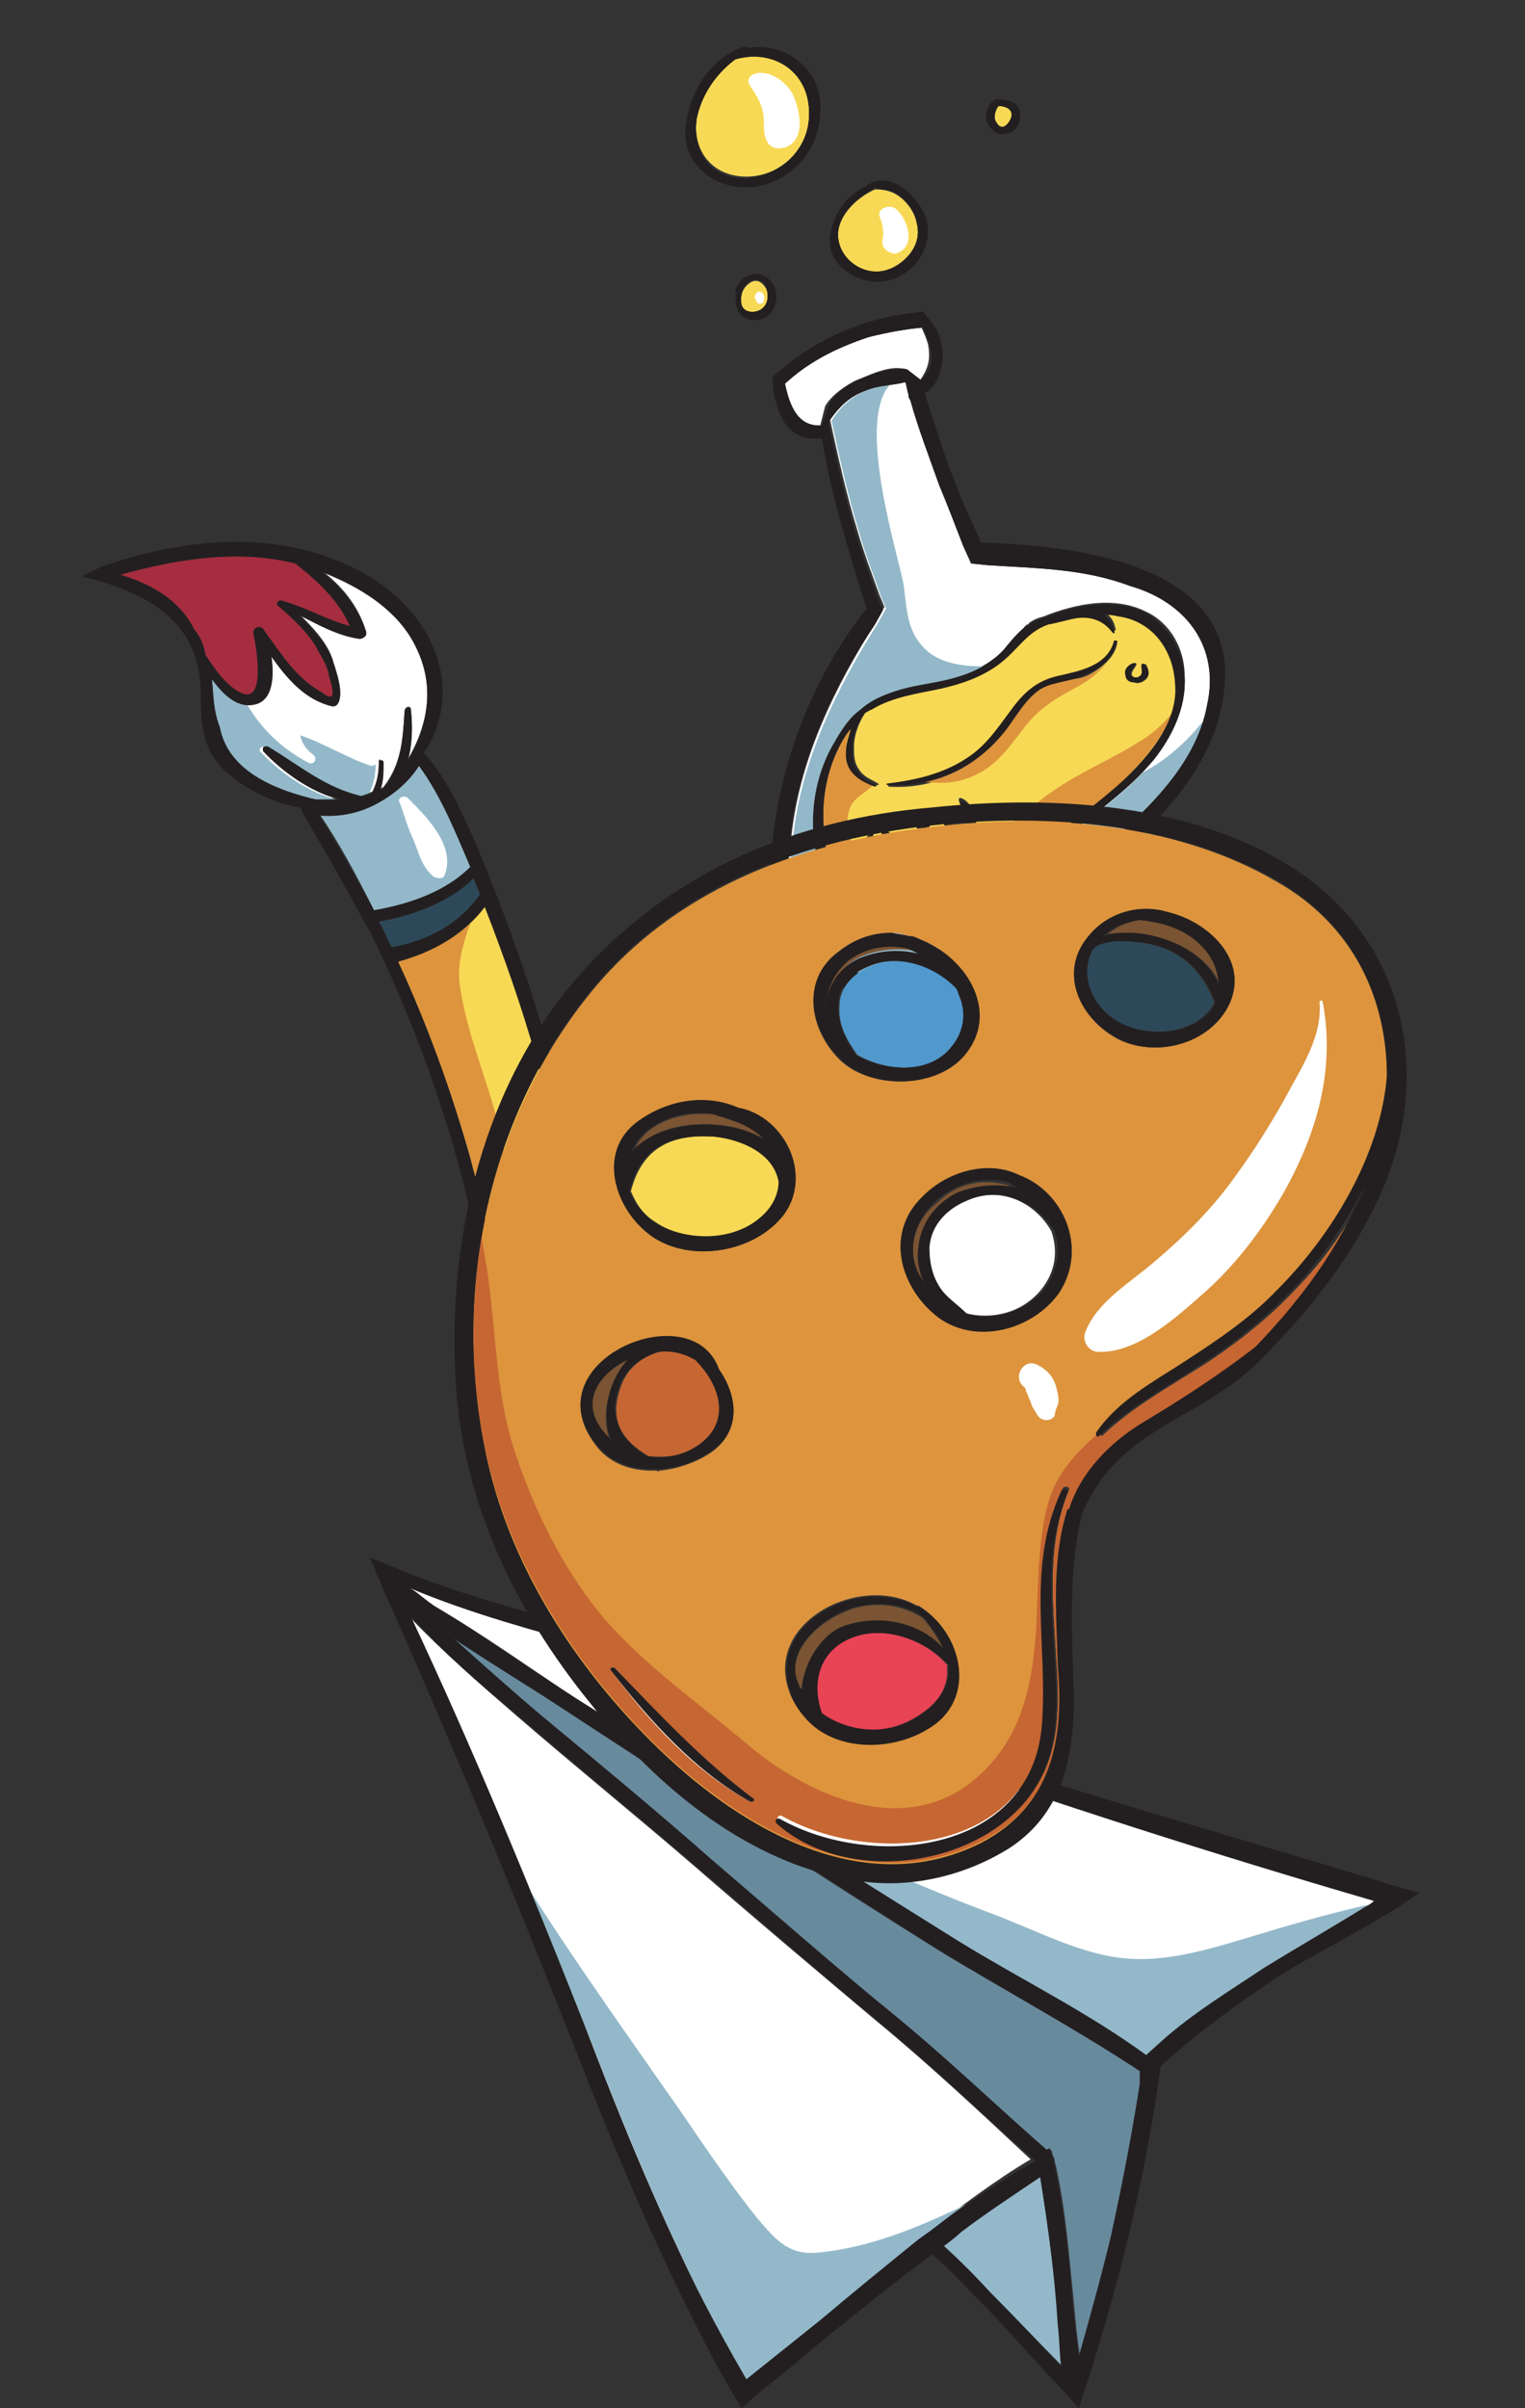 <?xml version="1.0" encoding="utf-8"?>
<!-- Generator: Adobe Illustrator 26.2.1, SVG Export Plug-In . SVG Version: 6.00 Build 0)  -->
<svg version="1.1" id="圖層_1" xmlns="http://www.w3.org/2000/svg" xmlns:xlink="http://www.w3.org/1999/xlink" x="0px" y="0px"
	 viewBox="0 0 95 150" style="enable-background:new 0 0 95 150;" xml:space="preserve">
<rect x="0" y="0" width="95" height="150" fill="#333333" stroke="none"/>
<style type="text/css">
	.st0{fill:#F8D955;}
	.st1{fill:#FFFFFF;}
	.st2{fill:#DD943D;}
	.st3{fill:#93B8C9;}
	.st4{fill:#231F20;}
	.st5{fill:#688A9D;}
	.st6{fill:#2D4959;}
	.st7{fill:#A52D3F;}
	.st8{fill:#C66632;}
	.st9{fill:#7A5433;}
	.st10{fill:#5198CC;}
	.st11{fill:#E94356;}
</style>
<g>
	<g>
		<path class="st0" d="M55.3,16.8c1.1-0.4,2.2-1.6,1.8-2.9c-0.1-0.6-0.5-1.2-1-1.6c-0.5-0.4-1-0.5-1.6-0.5c-1.1,0.5-2.3,1.6-2.3,2.9
			C52.3,16.2,53.8,17.4,55.3,16.8z"/>
		<path class="st0" d="M46.5,17.8c-0.3,0.3-0.5,0.9-0.3,1.3c0.2,0.6,1,0.5,1.4,0.1c0.3-0.4,0.3-1.1,0-1.4
			C47.2,17.3,46.8,17.5,46.5,17.8z"/>
		<path class="st0" d="M50.4,7.1c0.1-2.6-2.2-4.1-4.6-3.5c-1.2,0.8-2.2,2.2-2.4,3.7c-0.3,2,0.9,3.7,3.1,3.7
			C48.6,11,50.4,9.3,50.4,7.1z"/>
		<path class="st1" d="M53.3,23.7c0.8-0.3,2.1-1,3.1-0.7l0.9,0.7c0.5-0.7,0.7-1.3,0.5-2.3c-0.1-0.3-0.2-0.6-0.4-1
			c-1.2,0.1-2.3,0.3-3.4,0.6c-2,0.6-3.7,1.6-5.2,2.9c0.2,1.4,0.8,2.7,2.3,2.6l0.3-1.2C51.8,24.6,52.7,24,53.3,23.7z"/>
		<path class="st0" d="M69.8,38.3c-0.3-0.1-0.5-0.1-0.9-0.1c0.3,0.2,0.5,0.5,0.6,1c0,0.1-0.1,0.1-0.1,0.1c-0.5-0.8-1.4-1-2.2-0.9
			c-0.6,0.1-1.2,0.2-1.8,0.4l0,0c-1.4,0.5-2,1.7-3.1,2.5c-1.1,0.8-2.3,1.2-3.6,1.5c-1.4,0.3-3.1,0.5-4.3,1.3
			c-0.1,0.1-0.3,0.2-0.5,0.3c-0.4,0.6-0.7,1.4-0.7,2.1c0,0.5,0,1,0.3,1.4c0.3,0.5,0.7,0.6,1.2,0.9c0.1,0.1,0,0.1-0.1,0.1
			c-1.1-0.3-1.9-1-1.8-2.2c0-0.5,0.1-0.9,0.3-1.4c-0.2,0.2-0.3,0.4-0.5,0.7c-0.9,1.6-1.3,3.4-1.2,5.2s0.5,4.1,2,5.3
			c1.9,1.5,4.4,0.7,6.4-0.3c2.2-1.2,4.1-2.8,6.1-4.3c1.6-1.3,3.3-2.4,4.7-3.9c1.4-1.5,2.9-3.4,2.9-5.6C73.2,40.4,72,38.6,69.8,38.3z
			 M55.7,52.7c-0.1,0.3-0.4,0.5-0.7,0.5c-0.3,0.1-0.7,0-1-0.3c-0.2-0.3-0.1-0.8,0.3-1.1c0.1-0.1,0.1,0,0.1,0.1
			c-0.1,0.2-0.1,0.3-0.1,0.5c0,0.1,0,0.2,0.1,0.3c0.1,0.1,0.1,0.1,0.3,0.1c0.1,0,0.2,0,0.3,0s0.2-0.1,0.3-0.1
			c0.1-0.1,0.1-0.1,0.1-0.2c0-0.1,0-0.2-0.1-0.3C55.2,52.2,55,52,55,51.9c-0.1-0.1,0-0.2,0.1-0.2c0.2,0,0.5,0.3,0.6,0.5
			C55.7,52.4,55.7,52.6,55.7,52.7z M57.9,51.5C57.9,51.5,57.8,51.5,57.9,51.5c-0.3,0.1-0.5,0.1-0.7,0.1c-0.1,0-0.1,0-0.1-0.1
			c-0.1-0.1-0.1-0.2-0.1-0.3c0-0.1,0.1-0.2,0.1-0.3c0-0.1,0.1-0.1,0.2,0c0.1,0.1-0.1,0.3,0,0.4c0.1,0,0.3,0,0.4-0.1
			c0-0.1-0.1-0.2-0.1-0.3c-0.1-0.1-0.1-0.1-0.1-0.2c0-0.1,0.1-0.1,0.1,0c0-0.1,0.1,0,0.1,0.1c0.1,0,0.1,0.1,0.1,0.1
			C58,51.1,58,51.3,57.9,51.5z M60.7,51.1c-0.1,0.3-0.5,0.5-0.8,0.6s-0.7,0.1-1-0.2c-0.3-0.3,0-0.9,0.2-1.2c0.1-0.1,0.3,0,0.3,0.1
			c-0.1,0.2-0.2,0.4-0.2,0.6c0,0.1,0.1,0.2,0.1,0.2c0.1,0,0,0,0.1,0h0.1c-0.1,0,0.1,0,0.1,0c0.1,0,0.1,0,0.1,0s0.3-0.1,0.3-0.1
			c0.1-0.1,0.2-0.1,0.3-0.3c0.1-0.1,0.1-0.2,0-0.3c-0.1-0.2-0.3-0.3-0.5-0.5c-0.1-0.1-0.1-0.3,0-0.3s0.3,0.1,0.4,0.2
			C60.6,50.3,60.9,50.7,60.7,51.1z M67.5,42.2c-0.9,0.3-2,0.3-2.7,0.9c-0.7,0.5-1.2,1.2-1.7,2c-1.7,2.5-4.6,4.1-7.7,3.9
			c-0.1,0-0.1-0.1,0-0.1c1.6-0.1,3.3-0.6,4.8-1.5c1.4-0.8,2-1.9,2.9-3.1c0.7-1,1.6-1.8,2.9-2.1c1.4-0.3,3.2-0.6,3.5-2.2
			c0-0.1,0.1-0.1,0.1,0C69.5,41,68.4,41.8,67.5,42.2z M71.4,42.3c-0.2,0.2-0.5,0.3-0.7,0.2c-0.3-0.1-0.5-0.3-0.5-0.5
			c-0.1-0.3,0.3-0.7,0.5-0.7c0.1,0,0.1,0.1,0.1,0.1c-0.1,0.2-0.3,0.4-0.3,0.6c0,0.1,0.1,0.2,0.3,0.2c0.1,0,0.3,0,0.3-0.1
			c0.1-0.1,0.1-0.4,0.1-0.6c0-0.1,0.1-0.2,0.2-0.1C71.5,41.6,71.7,42,71.4,42.3z"/>
		<path class="st2" d="M70.8,46.3c-1.6,1-3.5,1.8-5.1,2.9c-1.5,1-2.9,2.4-4.4,3.3c-1.6,1-5,3.1-6.9,1.6c-0.9-0.7-1.8-2-1.6-3.1
			c0.1-1.3,0.9-1.4,1.6-2.1c-1-0.3-1.8-1-1.7-2.1c0-0.5,0.1-0.9,0.3-1.4c-0.2,0.2-0.3,0.4-0.5,0.7c-0.9,1.6-1.3,3.4-1.2,5.2
			s0.5,4.1,2,5.3c1.9,1.5,4.4,0.7,6.4-0.3c2.2-1.2,4.1-2.8,6.1-4.3c1.6-1.3,3.3-2.4,4.7-3.9c1-1.1,2.1-2.4,2.6-3.8
			C72.5,45.1,71.7,45.8,70.8,46.3z"/>
		<path class="st2" d="M64.7,43c-0.7,0.5-1.2,1.2-1.7,2c-1.3,1.9-3.2,3.3-5.4,3.7c0.9,0.1,1.8,0.1,2.6-0.2c1.8-0.6,2.6-1.9,3.7-3.3
			c0.8-1,1.7-1.6,2.8-2.2c1-0.5,1.8-1.1,2.3-1.8c-0.4,0.5-1,0.8-1.6,1C66.6,42.4,65.5,42.4,64.7,43z"/>
		<path class="st0" d="M62.5,7.9c0.3-0.1,0.7-0.6,0.5-0.9c-0.1-0.3-0.5-0.4-0.8-0.4C62,6.9,61.9,7.3,62,7.5
			C62,7.7,62.2,7.9,62.5,7.9z"/>
		<path class="st1" d="M70.5,36.3c-2.9-1.1-5.9-1-8.9-1.3l-1-0.1l-0.5-1.1c-0.5-1.2-1-2.5-1.5-3.8c-0.7-1.7-1.3-3.5-1.8-5.3
			c-0.1-0.1-0.1-0.2-0.1-0.3c-0.1-0.3-0.1-0.5-0.2-0.8c-0.7,0.3-1.7,0.2-2.4,0.5c-1.2,0.5-1.8,1.1-2.4,2c0.5,2.3,1,4.6,1.7,6.9
			c0.4,1.4,0.9,2.7,1.4,4.1l0.3,0.7l-0.5,0.9c-2.6,4.1-4.8,8.6-5.3,13.4c-0.3,2.1-0.4,4.8,0.9,6.6c1.8,2.6,4.3,1.8,6.7,1
			c4.1-1.8,8.1-3.7,11.5-6.7c2.9-2.4,6.2-5.4,6.9-9.3C76,40.3,73.9,37.5,70.5,36.3z M71.9,47.3c-1.4,1.6-3,2.9-4.6,4.1
			c-1.9,1.5-3.7,3.1-5.8,4.3c-1.7,1.1-3.9,2.4-6,2.2c-1.6-0.1-2.9-1-3.7-2.4c-1.4-2.8-1.4-6.7,0.3-9.4c0.4-0.7,0.9-1.5,1.6-2
			c1.2-1,2.6-1.4,4.1-1.6c1.8-0.3,3.5-0.7,4.8-2.1c0.4-0.4,0.8-1,1.3-1.4c0,0,0-0.1,0.1-0.1c0.1,0,0.1-0.1,0.1-0.1
			c0.3-0.2,0.5-0.3,0.9-0.4c2-0.8,4.4-1.3,6.4-0.3c1.5,0.7,2.4,2.3,2.4,4C73.9,44.1,73,45.9,71.9,47.3z"/>
		<path class="st3" d="M74.8,45.1c-0.9,1.1-2.2,2.3-3.6,3c-1.2,1.3-2.6,2.3-3.9,3.4c-1.9,1.5-3.7,3.1-5.8,4.3
			c-1.7,1.1-3.9,2.4-6,2.2c-1.6-0.1-2.9-1-3.7-2.4c-1.4-2.8-1.4-6.7,0.3-9.4c0.4-0.7,0.9-1.5,1.6-2c1.2-1,2.6-1.4,4.1-1.6
			c1.2-0.2,2.4-0.5,3.5-1.1c-0.1,0-0.1,0-0.2,0c-1.2,0-2.6-0.2-3.5-1.1c-1.1-1.1-1.1-2.4-1.3-3.9c-0.2-1.5-3.1-10.3-0.8-12.6
			C55,24,54.6,24,54.2,24.2c-1.2,0.5-1.8,1.1-2.4,2c0.5,2.3,1,4.6,1.7,6.9c0.4,1.4,0.9,2.7,1.4,4.1l0.3,0.7l-0.5,0.9
			c-2.6,4.1-4.8,8.6-5.3,13.4c-0.3,2.1-0.4,4.8,0.9,6.6c1.8,2.6,4.3,1.8,6.7,1C61,58,65,56,68.4,53.1c2.6-2.2,5.6-4.9,6.7-8.3
			C74.9,45,74.9,45,74.8,45.1z"/>
	</g>
	<path class="st1" d="M49.4,5.9C49,5.1,47.9,4.3,47,4.6c-0.3,0.1-0.5,0.4-0.3,0.7c0.3,0.5,0.7,1,0.8,1.6c0.2,0.7-0.1,1.4,0.4,2.1
		c0.3,0.3,0.8,0.3,1.2,0.1C50.2,8.5,49.8,6.8,49.4,5.9z"/>
	<path class="st1" d="M55.8,13c-0.4-0.3-1.2,0-1,0.5c0.1,0.3,0.2,0.5,0.2,0.8c0.1,0.3-0.1,0.6,0,1c0.1,0.3,0.5,0.5,0.8,0.5
		C57.1,15.4,56.6,13.7,55.8,13z"/>
	<path class="st1" d="M47.6,18.5c0-0.1-0.1-0.3-0.2-0.3c-0.1-0.1-0.3,0-0.3,0.1c-0.1,0.1-0.1,0.3,0,0.4c0,0.1,0.2,0.3,0.3,0.2
		C47.6,18.9,47.6,18.7,47.6,18.5z"/>
	<path class="st4" d="M73.8,42.2c-0.1-1.6-1-3.2-2.4-4c-2-1-4.4-0.5-6.4,0.3c-0.3,0.1-0.6,0.2-0.9,0.4C64,38.9,64,39,63.9,39
		c-0.1,0-0.1,0.1-0.1,0.1c-0.5,0.4-0.9,0.9-1.3,1.4c-1.3,1.4-3.1,1.8-4.8,2.1c-1.4,0.3-3,0.6-4.1,1.6c-0.7,0.5-1.2,1.3-1.6,2
		c-1.7,2.8-1.8,6.6-0.3,9.4c0.7,1.4,2.1,2.3,3.7,2.4c2.1,0.2,4.3-1.1,6-2.2c2-1.3,3.9-2.9,5.8-4.3c1.6-1.3,3.3-2.5,4.6-4.1
		C73,45.9,73.9,44.1,73.8,42.2z M70.5,48.1c-1.4,1.4-3.1,2.6-4.7,3.9c-2,1.6-3.9,3.1-6.1,4.3c-1.9,1-4.5,1.9-6.4,0.3
		c-1.6-1.2-2-3.5-2-5.3c-0.1-1.8,0.3-3.7,1.2-5.2c0.1-0.2,0.3-0.5,0.5-0.7c-0.1,0.4-0.3,0.9-0.3,1.4c-0.1,1.2,0.7,1.8,1.8,2.2
		c0.1,0,0.1-0.1,0.1-0.1c-0.5-0.2-0.9-0.4-1.2-0.9c-0.3-0.4-0.3-0.9-0.3-1.4c0-0.7,0.3-1.5,0.7-2.1c0.1-0.1,0.3-0.3,0.5-0.3
		c1.3-0.8,2.9-1,4.3-1.3c1.3-0.3,2.5-0.7,3.6-1.5c1.2-0.9,1.7-2,3.1-2.5l0,0c0.6-0.1,1.2-0.3,1.8-0.4c0.8-0.1,1.6,0.1,2.2,0.9
		c0.1,0.1,0.2,0,0.1-0.1c-0.1-0.5-0.3-0.7-0.6-1c0.3,0,0.5,0,0.9,0.1c2.1,0.3,3.4,2.1,3.5,4.2C73.4,44.7,71.9,46.7,70.5,48.1z"/>
	<path class="st4" d="M69.4,39.9c-0.4,1.6-2.2,1.9-3.5,2.2c-1.3,0.3-2.1,1-2.9,2.1c-0.9,1.2-1.6,2.3-2.9,3.1
		c-1.4,0.9-3.1,1.3-4.8,1.5c-0.1,0-0.1,0.1,0,0.1c3.1,0.2,6-1.4,7.7-3.9c0.5-0.7,1-1.5,1.7-2c0.7-0.5,1.8-0.5,2.7-0.9
		c1-0.3,2-1.1,2.2-2.2C69.6,39.9,69.4,39.9,69.4,39.9z"/>
	<path class="st4" d="M55.6,52.2c-0.1-0.2-0.3-0.5-0.6-0.5c-0.1,0-0.1,0.1-0.1,0.2c0.1,0.1,0.3,0.3,0.4,0.4c0.1,0.1,0.1,0.2,0.1,0.3
		c0,0.1-0.1,0.1-0.1,0.2c-0.1,0.1-0.2,0.1-0.3,0.1c-0.1,0-0.2,0-0.3,0s-0.2-0.1-0.3-0.1c-0.1-0.1-0.1-0.1-0.1-0.3
		c0-0.2,0.1-0.3,0.1-0.5c0-0.1-0.1-0.1-0.1-0.1C54,52.2,53.8,52.7,54,53c0.2,0.3,0.6,0.3,1,0.3c0.3-0.1,0.7-0.3,0.7-0.5
		C55.7,52.6,55.7,52.4,55.6,52.2z"/>
	<path class="st4" d="M60.3,50.1c-0.1-0.1-0.3-0.2-0.4-0.2c-0.2,0.1-0.1,0.2,0,0.3c0.2,0.2,0.3,0.3,0.5,0.5c0.1,0.1,0,0.2,0,0.3
		c-0.1,0.1-0.1,0.2-0.3,0.3c-0.1,0.1-0.3,0.1-0.3,0.1c-0.1,0-0.1,0-0.1,0c0,0-0.1,0-0.1,0h-0.1c-0.1,0,0,0-0.1,0
		c-0.1-0.1-0.1-0.1-0.1-0.2c0-0.2,0.1-0.5,0.2-0.6c0.1-0.1-0.1-0.3-0.3-0.1c-0.2,0.3-0.5,0.8-0.2,1.2c0.2,0.3,0.6,0.3,1,0.2
		c0.3-0.1,0.7-0.3,0.8-0.6C60.9,50.7,60.6,50.3,60.3,50.1z"/>
	<path class="st4" d="M71.3,41.4c-0.1-0.1-0.2-0.1-0.2,0.1c0,0.2,0.1,0.5-0.1,0.6c-0.1,0.1-0.2,0.1-0.3,0.1c-0.1,0-0.2-0.1-0.3-0.2
		c0-0.2,0.2-0.4,0.3-0.6c0.1-0.1,0-0.1-0.1-0.1c-0.3,0.1-0.6,0.4-0.5,0.7c0,0.3,0.2,0.5,0.5,0.5c0.3,0.1,0.5,0,0.7-0.2
		C71.7,42,71.5,41.6,71.3,41.4z"/>
	<path class="st4" d="M57.8,50.9c-0.1-0.1-0.1-0.1-0.1-0.1l-0.1-0.1c-0.1-0.1-0.1-0.1-0.1,0c0,0.1,0,0.2,0.1,0.2
		c0.1,0.1,0.2,0.1,0.1,0.3c-0.1,0-0.3,0-0.4,0.1c-0.1-0.1,0.1-0.3,0-0.4c0-0.1-0.2-0.1-0.2,0c0,0.1-0.1,0.2-0.1,0.3
		c-0.1,0.1,0.1,0.3,0.1,0.3c0,0.1,0.1,0.1,0.1,0.1c0.2-0.1,0.4,0,0.6-0.1c0.1,0,0.1-0.1,0.1-0.1C58,51.3,58,51.1,57.8,50.9z"/>
	<path class="st4" d="M61.1,33.8c-0.6-1.4-1.2-2.6-1.7-4c-0.7-1.7-1.2-3.5-1.8-5.3c0.9-0.5,1.2-1.8,1.1-2.8c-0.1-0.5-0.2-1-0.5-1.4
		l-0.7-0.9l-0.6,0.1c-3,0.3-6,1.6-8.2,3.5l-0.6,0.5l0.1,0.9c0.3,1.7,1,3.1,3,2.9c0.3,1.8,0.7,3.5,1.2,5.3c0.5,1.8,1,3.5,1.6,5.3
		c-3.6,4.5-5.8,10.6-6,16.3c-0.1,2.3,0.5,4.9,2.4,6.4c2.5,2,5.7,0.5,8.2-0.7c3.7-1.4,7.1-3.5,10.3-6c3.3-2.6,6.7-6.2,7.3-10.5
		C77.5,35.4,67.8,34,61.1,33.8z M51.2,26.5c-1.5,0.1-2-1.2-2.3-2.6c1.4-1.3,3.1-2.2,5.2-2.9c1.2-0.3,2.3-0.5,3.4-0.6
		c0.1,0.3,0.3,0.7,0.4,1c0.3,1,0.1,1.6-0.5,2.3l-0.9-0.7c-1-0.2-2.3,0.4-3.1,0.7c-0.7,0.3-1.5,0.9-1.8,1.6L51.2,26.5z M75.2,43.9
		c-0.7,3.9-4.1,6.9-6.9,9.3c-3.5,2.9-7.5,4.9-11.5,6.7c-2.4,0.7-4.9,1.5-6.7-1c-1.3-1.8-1.2-4.5-0.9-6.6c0.5-4.8,2.6-9.4,5.3-13.4
		l0.5-0.9l-0.3-0.7c-0.5-1.4-1-2.7-1.4-4.1c-0.7-2.2-1.2-4.6-1.7-6.9c0.7-1,1.3-1.6,2.4-2c0.7-0.3,1.7-0.3,2.4-0.5
		c0.1,0.3,0.1,0.5,0.2,0.8c0,0.1,0,0.2,0.1,0.3c0.5,1.8,1.2,3.6,1.8,5.3c0.5,1.2,1,2.5,1.5,3.8l0.5,1.1l1,0.1c3,0.2,6,0.2,8.9,1.3
		C73.9,37.5,76,40.3,75.2,43.9z"/>
	<path class="st4" d="M57.8,14.2c-0.1-1.5-2.1-3.7-3.7-2.7c-0.1,0-0.1,0.1-0.1,0.1c-1.3,0.5-2.2,1.9-2.3,3.3c-0.1,1.8,2,2.9,3.5,2.6
		C56.8,17.2,57.9,15.7,57.8,14.2z M55.3,16.8c-1.5,0.5-3.1-0.7-3.1-2.2c0-1.3,1.2-2.3,2.3-2.9c0.5,0.1,1.1,0.1,1.6,0.5
		c0.5,0.4,0.9,1,1,1.6C57.5,15.3,56.4,16.5,55.3,16.8z"/>
	<path class="st4" d="M51.1,6.5C51,4.1,48.7,2.6,46.6,3c-0.1-0.1-0.1-0.1-0.2-0.1c-2.2,0.7-3.5,2.9-3.7,5.2
		c-0.1,2.4,2.2,3.9,4.5,3.5C49.7,11.1,51.2,9,51.1,6.5z M46.5,11.1c-2.2,0.1-3.4-1.6-3.1-3.7c0.3-1.5,1.2-2.8,2.4-3.7
		c2.4-0.7,4.7,0.8,4.6,3.5C50.4,9.3,48.6,11,46.5,11.1z"/>
	<path class="st4" d="M47.9,17.4c-0.3-0.3-0.7-0.4-1-0.3c-0.6,0.1-0.9,0.5-1.1,1c0,0.1,0,0.1,0.1,0.1c-0.1,0.3-0.1,0.7,0.1,1.2
		c0.4,0.7,1.5,0.7,2,0.1S48.5,17.9,47.9,17.4z M47.6,19.1c-0.3,0.4-1.2,0.5-1.4-0.1c-0.1-0.4,0-1,0.3-1.3c0.3-0.3,0.7-0.4,1.1-0.1
		C47.9,18.1,47.9,18.8,47.6,19.1z"/>
	<path class="st4" d="M63.5,6.9c-0.1-0.5-0.7-0.7-1.2-0.7c-0.1,0-0.1-0.1-0.1,0c0,0,0,0-0.1,0H62c-0.1,0-0.1,0.1-0.1,0.1
		c-0.2,0.1-0.3,0.3-0.4,0.5c-0.1,0.3-0.1,0.5,0,0.8c0.2,0.5,0.7,0.9,1.2,0.7C63.3,8.3,63.7,7.5,63.5,6.9z M62.5,7.9
		C62.3,8,62.1,7.7,62,7.5c-0.1-0.3,0-0.7,0.2-0.9c0.3,0,0.7,0.1,0.8,0.4C63.1,7.3,62.8,7.8,62.5,7.9z"/>
	<path class="st4" d="M61.1,33.8c-0.6-1.4-1.2-2.6-1.7-4c-0.7-1.7-1.2-3.5-1.8-5.3c0.9-0.5,1.2-1.8,1.1-2.8c-0.1-0.5-0.2-1-0.5-1.4
		l-0.7-0.9l-0.6,0.1c-3,0.3-6,1.6-8.2,3.5l-0.6,0.5l0.1,0.9c0.3,1.7,1,3.1,3,2.9c0.3,1.8,0.7,3.5,1.2,5.3c0.5,1.8,1,3.5,1.6,5.3
		c-3.6,4.5-5.8,10.6-6,16.3c-0.1,2.3,0.5,4.9,2.4,6.4c2.5,2,5.7,0.5,8.2-0.7c3.7-1.4,7.1-3.5,10.3-6c3.3-2.6,6.7-6.2,7.3-10.5
		C77.5,35.4,67.8,34,61.1,33.8z M51.2,26.5c-1.5,0.1-2-1.2-2.3-2.6c1.4-1.3,3.1-2.2,5.2-2.9c1.2-0.3,2.3-0.5,3.4-0.6
		c0.1,0.3,0.3,0.7,0.4,1c0.3,1,0.1,1.6-0.5,2.3l-0.9-0.7c-1-0.2-2.3,0.4-3.1,0.7c-0.7,0.3-1.5,0.9-1.8,1.6L51.2,26.5z M75.2,43.9
		c-0.7,3.9-4.1,6.9-6.9,9.3c-3.5,2.9-7.5,4.9-11.5,6.7c-2.4,0.7-4.9,1.5-6.7-1c-1.3-1.8-1.2-4.5-0.9-6.6c0.5-4.8,2.6-9.4,5.3-13.4
		l0.5-0.9l-0.3-0.7c-0.5-1.4-1-2.7-1.4-4.1c-0.7-2.2-1.2-4.6-1.7-6.9c0.7-1,1.3-1.6,2.4-2c0.7-0.3,1.7-0.3,2.4-0.5
		c0.1,0.3,0.1,0.5,0.2,0.8c0,0.1,0,0.2,0.1,0.3c0.5,1.8,1.2,3.6,1.8,5.3c0.5,1.2,1,2.5,1.5,3.8l0.5,1.1l1,0.1c3,0.2,6,0.2,8.9,1.3
		C73.9,37.5,76,40.3,75.2,43.9z"/>
	<path class="st4" d="M57.8,14.2c-0.1-1.5-2.1-3.7-3.7-2.7c-0.1,0-0.1,0.1-0.1,0.1c-1.3,0.5-2.2,1.9-2.3,3.3c-0.1,1.8,2,2.9,3.5,2.6
		C56.8,17.2,57.9,15.7,57.8,14.2z M55.3,16.8c-1.5,0.5-3.1-0.7-3.1-2.2c0-1.3,1.2-2.3,2.3-2.9c0.5,0.1,1.1,0.1,1.6,0.5
		c0.5,0.4,0.9,1,1,1.6C57.5,15.3,56.4,16.5,55.3,16.8z"/>
	<path class="st4" d="M51.1,6.5C51,4.1,48.7,2.6,46.6,3c-0.1-0.1-0.1-0.1-0.2-0.1c-2.2,0.7-3.5,2.9-3.7,5.2
		c-0.1,2.4,2.2,3.9,4.5,3.5C49.7,11.1,51.2,9,51.1,6.5z M46.5,11.1c-2.2,0.1-3.4-1.6-3.1-3.7c0.3-1.5,1.2-2.8,2.4-3.7
		c2.4-0.7,4.7,0.8,4.6,3.5C50.4,9.3,48.6,11,46.5,11.1z"/>
	<path class="st4" d="M47.9,17.4c-0.3-0.3-0.7-0.4-1-0.3c-0.6,0.1-0.9,0.5-1.1,1c0,0.1,0,0.1,0.1,0.1c-0.1,0.3-0.1,0.7,0.1,1.2
		c0.4,0.7,1.5,0.7,2,0.1S48.5,17.9,47.9,17.4z M47.6,19.1c-0.3,0.4-1.2,0.5-1.4-0.1c-0.1-0.4,0-1,0.3-1.3c0.3-0.3,0.7-0.4,1.1-0.1
		C47.9,18.1,47.9,18.8,47.6,19.1z"/>
	<path class="st4" d="M63.5,6.9c-0.1-0.5-0.7-0.7-1.2-0.7c-0.1,0-0.1-0.1-0.1,0c0,0,0,0-0.1,0H62c-0.1,0-0.1,0.1-0.1,0.1
		c-0.2,0.1-0.3,0.3-0.4,0.5c-0.1,0.3-0.1,0.5,0,0.8c0.2,0.5,0.7,0.9,1.2,0.7C63.3,8.3,63.7,7.5,63.5,6.9z M62.5,7.9
		C62.3,8,62.1,7.7,62,7.5c-0.1-0.3,0-0.7,0.2-0.9c0.3,0,0.7,0.1,0.8,0.4C63.1,7.3,62.8,7.8,62.5,7.9z"/>
</g>
<g>
	<g>
		<path class="st5" d="M58.5,121.5c-4-2.5-7.9-5-11.9-7.6c-4-2.5-7.9-5.1-11.9-7.7c-2.1-1.4-4.3-2.7-6.4-4.1c1.9,1.7,3.7,3.4,5.7,5
			c3.5,2.9,7,5.8,10.4,8.8c3.8,3.2,7.5,6.5,11.4,9.7c3.3,2.7,6.3,5.7,9.5,8.4l0.2-0.1l0.1,0.4c0.1,0.1,0.1,0.2,0.1,0.3l0.1,0.4
			c0.6,2.7,0.8,5.6,1.1,8.4c0.1,1.2,0.2,2.3,0.4,3.5c0.7-2.5,1.4-5,2-7.5c0.7-3.1,1.3-6.3,1.8-9.5l0.1-0.8l0,0
			C67,126.3,62.6,124,58.5,121.5z"/>
		<path class="st3" d="M64.8,135.6c-1.6,1.1-3.3,2.2-4.9,3.4c-0.4,0.3-0.8,0.6-1.1,0.9c1,0.9,1.9,1.9,2.9,2.9c1.5,1.5,3,3.1,4.5,4.6
			c-0.1-0.8-0.1-1.7-0.2-2.5C65.7,141.8,65.3,138.7,64.8,135.6z"/>
		<path class="st1" d="M37.4,102.7c-4-1.1-8.1-2.2-11.9-3.8c0.4,0.3,0.7,0.5,1.1,0.8c0.1,0.1,0.3,0.2,0.4,0.3c3.1,1.8,6,3.9,8.9,5.8
			c4,2.5,7.9,5.1,11.9,7.6s7.9,5.1,11.9,7.5c3.9,2.4,8,4.4,11.7,7.1l1-0.9c2-1.7,4.2-3.2,6.3-4.5s4.2-2.6,6.3-3.8
			c0.2-0.1,0.4-0.2,0.6-0.4c-10-2.9-19.9-6.1-29.6-9.5C49.8,106.8,43.7,104.5,37.4,102.7z"/>
		<path class="st1" d="M54.5,125.8c-3.8-3.2-7.6-6.4-11.4-9.7c-3.6-3.1-7.3-6.1-11-9.3c-2.2-1.9-4.5-3.9-6.6-6.1
			c3.9,8.3,7.4,16.8,10.8,25.4c2.1,5.4,4.3,10.9,6.9,16.2c1,2,2.1,4,3.2,5.9c1.5-1.2,3-2.4,4.5-3.6c2-1.6,4.1-3.4,6.2-5.1l0.7-0.5
			c2.1-1.6,4.2-3.2,6.4-4.5C61.1,131.6,57.9,128.6,54.5,125.8z"/>
		<path class="st3" d="M78.7,120.4c-2.7,0.8-5.6,1.8-8.4,1.6c-2.9-0.2-5.8-1.8-8.5-2.8c-6.4-2.4-12.6-5.4-18.6-8.7
			c-0.7-0.4-1.4-0.8-2.1-1.2c2.2,1.4,4.4,2.8,6.6,4.3c4,2.5,7.9,5.1,11.9,7.5c3.9,2.4,8,4.4,11.7,7.1l1-0.9c2-1.7,4.2-3.2,6.3-4.5
			s4.2-2.6,6.3-3.8c0.2-0.1,0.4-0.2,0.6-0.4h-0.1C83.2,119.1,81,119.7,78.7,120.4z"/>
		<path class="st3" d="M51,140.3c-1.8,0.2-2.6-0.7-3.8-2.1c-1.6-2-3.1-4.2-4.6-6.4c-3.2-4.6-6.5-9.2-9.5-13.9
			c1.1,2.7,2.2,5.5,3.3,8.2c2.1,5.4,4.3,10.9,6.9,16.2c1,2,2.1,4,3.2,5.9c1.5-1.2,3-2.4,4.5-3.6c2-1.6,4.1-3.4,6.2-5.1l0.7-0.5
			c0.8-0.6,1.5-1.2,2.3-1.7C57.3,138.7,54.2,140,51,140.3z"/>
	</g>
	<g>
		<path class="st4" d="M87,117.5c-9.7-3-19.6-5.7-29.2-9c-6.3-2.1-12.4-4.6-18.8-6.4c-5-1.4-10.1-2.6-15-4.7L23,97l0.4,0.8
			c0,0.1-0.1,0.1,0,0.2c0.1,0.1,0.1,0.2,0.2,0.3c0,0.1,0.1,0.1,0.1,0.2v0.1c4.3,9.6,8.3,19.3,12.2,29.2c2,5.1,4.1,10.2,6.5,15.1
			c1,2,2,4.1,3.2,6.1l0.6,1l0.9-0.8c1.2-1,2.4-1.9,3.5-2.9c2.5-2,4.9-4,7.5-5.9c1.2,1.1,2.3,2.3,3.5,3.5c1.6,1.7,3.2,3.5,4.8,5.2
			l0.8,0.9l0.4-1.2c2.1-6.5,3.8-13.3,4.7-20.1c2.3-2.1,4.8-3.9,7.5-5.7c2.3-1.4,4.9-2.7,7.3-4.2l1.3-0.9L87,117.5z M57.9,139
			l-0.7,0.5c-2.1,1.7-4.2,3.4-6.2,5.1c-1.5,1.2-3,2.4-4.5,3.6c-1.1-1.9-2.2-3.9-3.2-5.9c-2.6-5.3-4.8-10.7-6.9-16.2
			c-3.4-8.6-6.9-17.1-10.8-25.4c2,2.2,4.3,4.2,6.6,6.1c3.6,3.1,7.3,6.1,11,9.3c3.8,3.2,7.5,6.5,11.4,9.7c3.4,2.8,6.6,5.9,9.9,8.8
			C62.2,135.9,60,137.4,57.9,139z M61.7,142.8c-0.9-1-1.9-2-2.9-2.9c0.4-0.3,0.8-0.6,1.1-0.9c1.6-1.2,3.2-2.3,4.9-3.4
			c0.5,3.1,0.9,6.1,1.1,9.3c0.1,0.8,0.1,1.7,0.2,2.5C64.7,145.9,63.2,144.3,61.7,142.8z M71,129.8c-0.5,3.2-1.1,6.3-1.8,9.5
			c-0.6,2.5-1.3,5-2,7.5c-0.1-1.2-0.3-2.3-0.4-3.5c-0.2-2.7-0.5-5.6-1.1-8.4l-0.1-0.4c0-0.1,0-0.2-0.1-0.3l-0.1-0.4l-0.2,0.1
			c-3.2-2.8-6.2-5.7-9.5-8.4c-3.8-3.1-7.6-6.4-11.4-9.7c-3.4-3-6.9-5.9-10.4-8.8c-1.9-1.6-3.8-3.3-5.7-5c2.1,1.4,4.3,2.8,6.4,4.1
			c3.9,2.6,7.9,5.1,11.9,7.7c4,2.5,7.9,5.1,11.9,7.6c4.2,2.6,8.5,4.9,12.6,7.6l0,0L71,129.8z M85,118.8c-2.1,1.3-4.2,2.5-6.3,3.8
			c-2.1,1.4-4.4,2.8-6.3,4.5l-1,0.9c-3.7-2.7-7.8-4.7-11.7-7.1c-4-2.5-8-5-11.9-7.5c-4-2.5-7.9-5.1-11.9-7.6c-3-1.9-5.9-4-8.9-5.8
			c-0.1-0.1-0.3-0.2-0.4-0.3c-0.4-0.3-0.7-0.6-1.1-0.8c3.8,1.6,7.9,2.7,11.9,3.8c6.3,1.7,12.4,4,18.6,6.2c9.7,3.4,19.7,6.6,29.6,9.5
			C85.4,118.6,85.2,118.7,85,118.8z"/>
	</g>
</g>
<g>
	<g>
		<g>
			<path class="st6" d="M29.9,55.7c-1.3,1.9-3.3,2.9-5.5,3.3c-0.3-0.5-0.5-1.1-0.8-1.6c2.3-0.4,4.5-1.3,5.9-2.7
				C29.6,55,29.8,55.4,29.9,55.7z"/>
			<path class="st0" d="M30.2,56.4c1.2,3.1,2.3,6.2,3.2,9.4c2.2,8.2,2.5,16.5,1.4,24.8c-0.3,0.1-0.5,0.2-0.9,0.2
				c-1,0-1.7-0.6-2.2-1.3c0-5.9-0.9-11.8-2.4-17.4c-1.2-4.2-2.6-8.3-4.5-12.2C26.9,59.3,28.9,58.1,30.2,56.4z"/>
			<path class="st2" d="M24.8,59.9c1.7-0.5,3.3-1.3,4.5-2.4c-0.5,1.4-0.9,2.8-0.6,4.2c0.4,2.6,1.5,5.2,2.2,7.8
				c0.9,3.5,1.5,6.9,1.5,10.5c0.1,2.8-0.1,8.2,2.1,10.7c-0.2,0.1-0.4,0.1-0.6,0.1c-1,0-1.7-0.6-2.2-1.3c0-5.9-0.9-11.8-2.4-17.4
				C28.1,67.9,26.6,63.8,24.8,59.9z"/>
			<path class="st7" d="M18.4,35.1c1.4,1.1,2.7,2.3,3.4,3.9c-1.5-0.4-2.8-1.2-4.3-1.6c-0.2,0-0.3,0.2-0.2,0.3
				c0.9,0.8,1.8,1.6,2.4,2.6c0.3,0.6,0.7,1.1,0.8,1.8c0.4,1.3,0.3,1.6-0.5,1c-1.6-0.9-2.5-2.4-3.6-3.9c-0.2-0.3-0.7-0.1-0.6,0.3
				c0.1,0.5,0.9,4.6-0.9,3.6c-0.9-0.5-1.5-1.4-2.1-2.3c-0.1-0.6-0.3-1.1-0.7-1.6c-1.1-1.8-2.9-2.8-4.8-3.4
				C11.1,34.8,14.9,34.2,18.4,35.1z"/>
			<path class="st3" d="M23.2,50.2c1.2-0.6,2.2-1.4,2.9-2.5c1.4,1.9,2.3,4.2,3.2,6.3c-1.5,1.5-3.7,2.3-6,2.7c-1-2-2.1-4.1-3.4-6
				C21,50.8,22.1,50.6,23.2,50.2z"/>
			<path class="st1" d="M15.8,43.8c1.2-0.2,1.3-1.7,1.1-3c1,1.4,2.1,2.7,3.8,3.1c0.1,0,0.2,0,0.3-0.1c0.5-0.6-0.1-2.1-0.3-2.8
				c-0.4-1.1-1.3-2-2.1-2.8c1.2,0.6,2.4,1.3,3.8,1.5c0.2,0,0.5-0.2,0.4-0.4c-0.5-1.6-1.5-2.8-2.8-3.8c0.2,0.1,0.5,0.2,0.7,0.3
				c2.1,0.9,4.2,2.3,5.2,4.4c1.2,2.4,0.8,4.9-0.5,7.1c0.3-1,0.3-2.2,0.2-3.1c0-0.3-0.4-0.2-0.4,0.1c-0.1,1.7-0.2,3.3-1.3,4.7
				c-0.1,0.1-0.2,0.1-0.2,0.1c0.2-0.5,0.2-1.2,0.2-1.7c0-0.2-0.3-0.2-0.3,0c0,0.7-0.1,1.3-0.4,1.9c-0.2,0.1-0.4,0.1-0.5,0.2
				c-0.1,0-0.1,0-0.1,0c-2.3-0.5-3.9-1.9-5.9-3.1c-0.2-0.1-0.4,0.2-0.3,0.3c1.1,1.2,3,2.6,4.8,3c-0.5,0-1,0-1.5,0
				c-2.6-0.6-5.5-1.8-6-4.5c-0.2-1-0.2-2-0.3-3C13.9,43.2,14.8,44,15.8,43.8z"/>
			<path class="st1" d="M23.7,47.4c0-0.1-0.1-0.2-0.2-0.1c0.2-0.6,0.3-1.3,0.3-1.9c0.4,0.6,0.7,1.3,0.8,2.1c-0.2,0.5-0.4,1-0.8,1.5
				c-0.1,0.1-0.2,0.1-0.2,0.1C23.7,48.5,23.8,47.8,23.7,47.4z"/>
			<path class="st3" d="M15.4,43.9c0.9,1.5,2.1,2.7,3.8,3.6c0.4,0.2,0.6-0.3,0.3-0.5c-0.4-0.3-0.7-0.7-0.8-1.2
				c1.5,0.5,2.9,1.4,4.4,1.9c0.1,0,0.2,0,0.3-0.1c0,0.6-0.1,1.2-0.4,1.8c-0.2,0.1-0.4,0.1-0.5,0.2c-0.1,0-0.1,0-0.1,0
				c-2.3-0.5-3.9-1.9-5.9-3.1c-0.2-0.1-0.4,0.2-0.3,0.3c1.1,1.2,3,2.6,4.8,3c-0.5,0-1,0-1.5,0c-2.6-0.6-5.5-1.8-6-4.5
				c-0.2-1-0.2-2-0.3-3C13.8,43.1,14.6,43.8,15.4,43.9z"/>
		</g>
		<path class="st1" d="M25.4,49.7c1.2,1.2,3,3,2.3,4.8c-0.1,0.3-0.5,0.2-0.7,0.1c-0.7-0.6-0.9-1.4-1.2-2.2c-0.4-0.8-0.6-1.6-0.9-2.4
			C24.7,49.7,25.2,49.5,25.4,49.7z"/>
		<g>
			<path class="st4" d="M5.1,35.9l1.1,0.3c3.4,1,6.3,2.8,6.3,7c0,1.8,0.1,3.6,1.6,4.9c1.4,1.2,2.9,1.9,4.6,2.2l0.2,0.4
				c1.2,2.1,2.4,4.1,3.5,6.2l0.4,0.7c0.3,0.5,0.6,1.1,0.8,1.6L24,60c1.8,4,3.3,8,4.5,12.3c1.4,5.1,2.2,10.3,2.4,15.5l0.1,2.2
				l0.7,0.7c0.6,0.5,1.2,0.8,1.9,0.8c0.4,0,0.7,0,1.1-0.2l0.8-0.4l0.2-1.1c1.5-8.2,0.6-17.1-1.7-25c-0.9-3.2-2-6.3-3.2-9.4l-0.3-0.7
				c-0.1-0.3-0.2-0.6-0.3-0.8l-0.3-0.7c0-0.1-0.1-0.2-0.1-0.3c-0.9-2-1.8-4.2-3.3-5.9l-0.1-0.1c1.1-1.6,1.5-3.7,0.9-5.7
				c-0.7-2.5-2.7-4.5-5-5.7c-5.1-2.6-10.8-2-16-0.2L5.1,35.9z M24.8,59.9c2.2-0.6,4.1-1.7,5.4-3.4c1.2,3.1,2.3,6.2,3.2,9.4
				c2.2,8.2,2.5,16.5,1.4,24.8c-0.3,0.1-0.5,0.2-0.9,0.2c-1,0-1.7-0.6-2.2-1.3c0-5.9-0.9-11.8-2.4-17.4
				C28.1,67.9,26.6,63.8,24.8,59.9z M23.6,57.4c2.3-0.4,4.5-1.3,5.9-2.7c0.1,0.3,0.3,0.7,0.4,1c-1.3,1.9-3.3,2.9-5.5,3.3
				C24.1,58.5,23.9,57.9,23.6,57.4z M19.9,50.8c1.1,0.1,2.3-0.1,3.3-0.6c1.2-0.6,2.2-1.4,2.9-2.5c1.4,1.9,2.3,4.2,3.2,6.3
				c-1.5,1.5-3.7,2.3-6,2.7C22.2,54.7,21.1,52.7,19.9,50.8z M13.2,42.3c0.7,1,1.6,1.8,2.6,1.6c1.2-0.2,1.3-1.7,1.1-3
				c1,1.4,2.1,2.7,3.8,3.1c0.1,0,0.2,0,0.3-0.1c0.5-0.6-0.1-2.1-0.3-2.8c-0.4-1.1-1.3-2-2.1-2.8c1.2,0.6,2.4,1.3,3.8,1.5
				c0.2,0,0.5-0.2,0.4-0.4c-0.5-1.6-1.5-2.8-2.8-3.8c0.2,0.1,0.5,0.2,0.7,0.3c2.1,0.9,4.2,2.3,5.2,4.4c1.2,2.4,0.8,4.9-0.5,7.1
				c0.3-1,0.3-2.2,0.2-3.1c0-0.3-0.4-0.2-0.4,0.1c-0.1,1.7-0.2,3.3-1.3,4.7c-0.1,0.1-0.2,0.1-0.2,0.1c0.2-0.5,0.2-1.2,0.2-1.7
				c0-0.2-0.3-0.2-0.3,0c0,0.7-0.1,1.3-0.4,1.9c-0.2,0.1-0.4,0.1-0.5,0.2c-0.1,0-0.1,0-0.1,0c-2.3-0.5-3.9-1.9-5.9-3.1
				c-0.2-0.1-0.4,0.2-0.3,0.3c1.1,1.2,3,2.6,4.8,3c-0.5,0-1,0-1.5,0c-2.6-0.6-5.5-1.8-6-4.5C13.3,44.3,13.3,43.3,13.2,42.3z
				 M7.5,35.8c3.6-1,7.4-1.6,10.9-0.7c1.4,1.1,2.7,2.3,3.4,3.9c-1.5-0.4-2.8-1.2-4.3-1.6c-0.2,0-0.3,0.2-0.2,0.3
				c0.9,0.8,1.8,1.6,2.4,2.6c0.3,0.6,0.7,1.1,0.8,1.8c0.4,1.3,0.3,1.6-0.5,1c-1.6-0.9-2.5-2.4-3.6-3.9c-0.2-0.3-0.7-0.1-0.6,0.3
				c0.1,0.5,0.9,4.6-0.9,3.6c-0.9-0.5-1.5-1.4-2.1-2.3c-0.1-0.6-0.3-1.1-0.7-1.6C11.2,37.4,9.5,36.4,7.5,35.8z"/>
		</g>
	</g>
	<g>
		<g>
			<path class="st8" d="M43.4,84.7c-0.7-0.4-1.5-0.6-2.3-0.5c-1.1,0.3-2,1-2.4,2.1c-0.8,2.1,0,3.4,1.7,4.4c1,0.1,2,0,2.9-0.5
				C45.6,88.8,45,86.4,43.4,84.7z"/>
			<path class="st9" d="M39.1,84.7c-1.9,0.9-3.1,2.8-1.4,4.7c0.1,0.1,0.2,0.2,0.3,0.3C37.4,88.2,37.9,86,39.1,84.7z"/>
			<path class="st6" d="M70.2,63.9c1.8,0.7,4.4,0.4,5.4-1.4c0,0,0-0.1,0-0.1c-0.8-2.1-2.3-3.4-4.6-3.7c-0.9-0.1-2-0.2-2.9,0.3
				c0,0-0.1,0-0.1,0.1C67.1,60.9,68.2,63.1,70.2,63.9z"/>
			<path class="st9" d="M70.5,58.1c2.1,0.1,4.6,1.2,5.5,3.2c0-0.7-0.3-1.5-0.8-2.1c-1.1-1.3-2.5-1.7-4.1-1.9c-0.8,0.1-1.6,0.4-2.2,1
				C69.3,58.1,69.9,58.1,70.5,58.1z"/>
			<path class="st1" d="M60.1,74.8c-1.2,0.5-2.2,1.5-2.3,2.9c0,1,0.2,1.9,0.8,2.7c0.5,0.5,1.1,0.9,1.5,1.4c1.7,0.4,3.5,0,4.7-1.4
				c1-1.2,1.1-2.5,0.7-3.7C64.5,74.9,62.3,73.8,60.1,74.8z"/>
			<path class="st0" d="M48.6,73.6c-0.3-1.7-2.2-2.6-4-2.8c-2.8-0.2-4.6,0.7-5.3,3.4c0.3,0.7,0.7,1.4,1.5,1.9
				c1.9,1.3,4.9,1.4,6.7-0.3C48.1,75.2,48.5,74.4,48.6,73.6z"/>
			<path class="st10" d="M54.2,60.2c-1,0.4-1.9,1.3-1.9,2.4c-0.1,1.2,0.4,2.1,1.1,3.1c1.7,1,4.3,1.2,5.8-0.2c1-0.9,1.3-2.3,0.7-3.6
				c-0.1-0.2-0.2-0.3-0.2-0.4C58.2,60.1,56,59.4,54.2,60.2z"/>
			<path class="st9" d="M53.6,59.6c1.2-0.5,2.5-0.6,3.7-0.3c-0.2-0.1-0.4-0.2-0.6-0.3c-1.3-0.3-2.6-0.1-3.7,0.7
				c-1.2,0.9-1.7,2.3-1.4,3.6C51.5,61.8,52.1,60.3,53.6,59.6z"/>
			<path class="st9" d="M47.7,71c-0.8-0.9-1.9-1.2-3.2-1.6c0,0,0,0,0,0c-1.3-0.1-2.6,0.1-3.6,0.7c-0.7,0.4-1.2,1-1.4,1.6
				C41,69.7,45.3,69.5,47.7,71z"/>
			<path class="st9" d="M52.5,101.4c2.2-0.8,4.8-0.3,6.3,1.4c-0.3-0.7-0.8-1.4-1.3-2c-1.5-1-3.5-1.1-5.1-0.3
				c-1.6,0.7-3.6,2.6-2.6,4.6c0,0.1,0.1,0.2,0.1,0.3C50,103.7,51.1,101.9,52.5,101.4z"/>
			<path class="st2" d="M66.6,94C66.7,94,66.7,94,66.6,94c0.8-2.3,2.7-4.1,4.7-5.3c2.4-1.5,4.7-3,7-4.7c2.6-2.7,4.9-5.7,6.4-9.1
				c0.1-0.3,0.2-0.6,0.4-0.9c-1,2.2-2.4,4.2-4,5.9c-1.8,2-3.9,3.7-6.2,5.2c-2.2,1.4-4.4,2.6-6.3,4.4c-0.1,0.1-0.3-0.1-0.2-0.2
				c1.3-2,3.5-3.1,5.5-4.4c2-1.3,4.1-2.8,5.8-4.5C82.9,77,86,72,86.4,67.1c0-4.9-2.1-9.5-6.9-12.2c-6.5-3.8-14.9-4.3-22.2-3.3
				c-7.8,1-15.3,3.9-20.4,10.1c-6.5,7.9-8.7,18.7-6.7,28.6c1.4,7.1,5.7,13.8,10.9,18.8c5.2,5,12.8,9.4,20,5.8c4.4-2.2,5.2-6.4,5-11
				C65.9,100.4,65.6,97.2,66.6,94z M52.2,59.3c1-0.8,2.2-1.2,3.3-1.2c0,0,0.1,0,0.1,0c0.3,0,0.7,0.1,1,0.2c0.2,0.1,0.4,0.1,0.7,0.2
				c2.8,1.1,5,4.3,2.8,7.1c-1.7,2.2-5.7,2.3-7.7,0.5C50.5,64.3,49.8,61.2,52.2,59.3z M39.8,69.8c1.8-1.2,4.2-1.6,6.2-0.8
				c2.8,0.5,4.7,4.1,2.8,6.6C47,78,43,78.7,40.6,77C38.3,75.3,37.1,71.7,39.8,69.8z M44.1,90.6c-0.8,0.5-1.9,0.9-3,1
				c0,0-0.1,0.1-0.2,0c-0.1,0-0.2,0-0.3,0c-1.4,0-2.7-0.5-3.5-1.6c-4-5.2,6-9.5,7.7-4.6C46,87,46.2,89.3,44.1,90.6z M67.9,58.2
				c1.2-1.4,3.2-1.9,4.8-1.4c2.6,0.6,5.1,3,3.9,5.7c-1.1,2.4-4.4,3.4-6.8,2.3C67.3,63.6,65.8,60.5,67.9,58.2z M57.4,74.6
				c1.6-1.5,4.1-2.4,6.1-1.4c2.7,1,4.3,4.5,2.5,7.2c-1.6,2.4-5,3.4-7.5,1.6C56.1,80.3,55.1,76.9,57.4,74.6z M46.7,112.2
				c-3.5-1.9-6.3-5-8.6-8.1c-0.1-0.2,0.1-0.3,0.2-0.2c2.7,2.9,5.4,5.7,8.6,8.1C47.1,112.1,46.9,112.3,46.7,112.2z M49.4,105.9
				c-2.3-4.6,4-8,7.7-5.9c0,0,0.1,0,0.1,0c2.8,1.7,3.7,5.8,0.5,7.6C55.1,109.2,51,109,49.4,105.9z M48.5,113.4
				c-0.2-0.1,0-0.4,0.2-0.3c5.7,3.2,15.6,2.3,16.3-5.8c0.4-5-1-9.8,1.2-14.6c0.1-0.2,0.5-0.1,0.4,0.1c-1.4,3.4-1,6.9-0.8,10.4
				c0.2,2.8,0.3,5.9-1.4,8.3C60.9,116.2,52.8,117.2,48.5,113.4z"/>
			<path class="st8" d="M66.1,103.8c-0.2-3.4-0.4-6.6,0.6-9.8c0,0,0,0,0.1,0c0.7-2.3,2.6-4.1,4.6-5.4c2.4-1.5,4.7-3,7-4.7
				c2.6-2.7,4.9-5.7,6.4-9.1c0.1-0.3,0.2-0.6,0.4-0.9c-1,2.2-2.4,4.2-4,5.9c-1.8,2-3.9,3.7-6.2,5.2c-2.2,1.4-4.4,2.6-6.3,4.4
				c-0.1,0.1-0.3-0.1-0.2-0.2c0,0,0,0,0,0c-1.4,1.2-2.7,2.6-3.2,4.4c-0.6,2.2-0.6,4.5-0.7,6.7c-0.1,3.1-0.5,6.6-2.5,9.1
				c-4.3,5.5-11,3.1-15.6-0.8c-3.3-2.8-7-5.3-9.6-8.7c-2.2-2.9-3.8-6.3-4.9-9.7c-1.1-3.5-1.1-7.1-1.6-10.7c-0.1-0.8-0.3-1.7-0.4-2.5
				c-0.7,4.3-0.7,8.8,0.2,13.1c1.4,7.1,5.7,13.8,10.9,18.8c5.2,5,12.8,9.4,20,5.8C65.5,112.5,66.3,108.4,66.1,103.8z M46.7,112.2
				c-3.5-1.9-6.3-5-8.6-8.1c-0.1-0.2,0.1-0.3,0.2-0.2c2.7,2.9,5.4,5.7,8.6,8.1C47.1,112.1,46.9,112.3,46.7,112.2z M48.5,113.4
				c-0.2-0.1,0-0.4,0.2-0.3c5.7,3.2,15.6,2.3,16.3-5.8c0.4-5-1-9.8,1.2-14.6c0.1-0.2,0.5-0.1,0.4,0.1c-1.4,3.4-1,6.9-0.8,10.4
				c0.2,2.8,0.3,5.9-1.4,8.3C60.9,116.2,52.8,117.2,48.5,113.4z"/>
			<path class="st9" d="M57.6,80.1c-0.3-0.7-0.5-1.5-0.4-2.1c0.2-1.5,1-2.9,2.4-3.5c1.2-0.6,2.6-0.7,3.8-0.3
				c-0.2-0.2-0.5-0.3-0.7-0.4c-1.5-0.4-3.1-0.1-4.3,1.1C56.7,76.2,56.4,78.4,57.6,80.1z"/>
			<path class="st11" d="M59,104.3c0-0.2,0-0.4,0-0.6c-1.3-1.5-3.7-2.4-5.7-1.8c-2.3,0.7-2.8,2.7-2.2,4.8c1.5,1.2,3.7,1.4,5.5,0.5
				C57.8,106.6,58.9,105.7,59,104.3z"/>
		</g>
		<path class="st1" d="M79.9,74.4c2.1-3.7,3.3-7.7,2.5-12c0-0.1-0.2-0.1-0.2,0c0.2,2.2-1.2,4.2-2.2,6.1c-0.9,1.6-1.9,3.2-3,4.7
			c-1.4,2-3.2,3.8-5.1,5.4c-1.5,1.3-3.6,2.5-4.3,4.4c-0.2,0.5,0.2,1.2,0.8,1.2c2.3,0.1,4.6-1.9,6.3-3.4C76.8,79,78.5,76.8,79.9,74.4
			z"/>
		<path class="st1" d="M65.9,87.5c0.1-0.3,0-0.7-0.1-1.1c-0.2-0.7-0.6-1.1-1.2-1.4c-0.8-0.4-1.5,0.7-0.9,1.3c0,0,0,0,0.1,0.1
			c0,0,0.1,0.1,0.1,0.1c0,0,0,0.1,0,0.1c0,0,0,0.1,0.1,0.2c0,0.1,0.1,0.2,0.1,0.3c0.1,0.2,0.1,0.2,0.2,0.5c0.1,0.2,0.2,0.3,0.3,0.5
			c0.2,0.4,0.8,0.5,1.1,0.1C65.7,88,65.8,87.7,65.9,87.5z"/>
		<g>
			<path class="st4" d="M66.9,105.8c-0.1-4-0.4-7.7,0.5-11.5c1.3-3.1,3.5-4.6,6.5-6.3c2-1.1,3.8-2.3,5.3-4c0,0,0,0,0,0
				c2.7-2.8,5.1-5.9,6.7-9.4c3.4-7.3,1.8-15.7-5-20.3C74.5,50,65.6,49.5,58,50.3C49.7,51,42,54.2,36.3,60.5
				c-6.2,6.9-8.5,16.7-7.9,25.8c0.5,7.4,3.7,14,8.3,19.7c4.2,5.3,10.1,10.3,17.1,11.2c3.1,0.4,6.4-0.4,9.1-2.1
				C66.1,113,66.9,109.6,66.9,105.8z M61.1,114.8c-7.2,3.6-14.8-0.8-20-5.8c-5.2-5-9.5-11.6-10.9-18.8c-2-9.9,0.2-20.7,6.7-28.6
				c5.1-6.2,12.6-9.1,20.4-10.1c7.3-0.9,15.7-0.4,22.2,3.3c4.8,2.8,6.9,7.3,6.9,12.2C86,72,82.9,77,79.6,80.3
				c-1.7,1.8-3.8,3.2-5.8,4.5c-2,1.3-4.1,2.4-5.5,4.4c-0.1,0.2,0.1,0.4,0.2,0.2c1.9-1.8,4.2-3,6.3-4.4c2.3-1.5,4.4-3.2,6.2-5.2
				c1.5-1.7,2.9-3.7,4-5.9c-0.1,0.3-0.2,0.6-0.4,0.9c-1.5,3.4-3.8,6.4-6.4,9.1c-2.2,1.7-4.5,3.2-7,4.7c-2,1.2-3.9,3.1-4.6,5.4
				c0,0,0,0-0.1,0c-1,3.2-0.7,6.4-0.6,9.8C66.3,108.4,65.5,112.5,61.1,114.8z"/>
			<path class="st4" d="M57.3,100.1c0,0-0.1,0-0.1,0c-3.8-2.1-10,1.2-7.7,5.9c1.5,3.1,5.7,3.3,8.3,1.7
				C60.9,105.9,60,101.8,57.3,100.1z M49.8,105c-1-2,1-3.8,2.6-4.6c1.6-0.7,3.6-0.7,5.1,0.3c0.5,0.6,1,1.3,1.3,2
				c-1.5-1.7-4.1-2.2-6.3-1.4c-1.3,0.5-2.5,2.3-2.5,3.9C49.9,105.2,49.8,105.1,49.8,105z M56.7,107.2c-1.8,0.9-4,0.6-5.5-0.5
				c-0.7-2-0.1-4.1,2.2-4.8c2-0.6,4.3,0.3,5.7,1.8c0,0.2,0,0.4,0,0.6C58.9,105.7,57.8,106.6,56.7,107.2z"/>
			<path class="st4" d="M44.8,85.3c-1.7-4.8-11.7-0.5-7.7,4.6c0.8,1.1,2.2,1.6,3.5,1.6c0.1,0,0.2,0,0.3,0c0.1,0,0.1,0,0.2,0
				c1.1-0.1,2.1-0.4,3-1C46.2,89.3,46,87,44.8,85.3z M39.1,84.7c-1.2,1.3-1.7,3.5-1,5c-0.1-0.1-0.2-0.2-0.3-0.3
				C36,87.5,37.2,85.6,39.1,84.7z M43.2,90.2c-0.9,0.5-1.9,0.7-2.9,0.5c-1.6-1-2.5-2.4-1.7-4.4c0.4-1.1,1.4-1.8,2.4-2.1
				c0.8-0.1,1.6,0.1,2.3,0.5C45,86.4,45.6,88.8,43.2,90.2z"/>
			<path class="st4" d="M46,69c-2-0.9-4.4-0.5-6.2,0.8c-2.7,1.9-1.5,5.6,0.8,7.2c2.5,1.7,6.4,1,8.2-1.3C50.7,73.2,48.8,69.5,46,69z
				 M40.8,70.1c1.1-0.7,2.4-0.9,3.6-0.7c0,0,0,0,0,0c1.3,0.4,2.4,0.7,3.2,1.6c-2.3-1.5-6.7-1.2-8.3,0.8
				C39.6,71.1,40.1,70.5,40.8,70.1z M47.4,75.8c-1.8,1.6-4.8,1.5-6.7,0.3c-0.7-0.5-1.2-1.2-1.5-1.9c0.7-2.7,2.5-3.6,5.3-3.4
				c1.8,0.2,3.7,1.1,4,2.8C48.5,74.4,48.1,75.2,47.4,75.8z"/>
			<path class="st4" d="M63.5,73.2c-2-1-4.6-0.2-6.1,1.4c-2.3,2.3-1.3,5.7,1.1,7.5c2.4,1.7,5.9,0.7,7.5-1.6
				C67.8,77.7,66.2,74.2,63.5,73.2z M58.4,74.7c1.3-1.1,2.9-1.4,4.3-1.1c0.3,0.1,0.5,0.3,0.7,0.4c-1.2-0.3-2.6-0.2-3.8,0.3
				c-1.4,0.7-2.3,2-2.4,3.5c-0.1,0.7,0.1,1.4,0.4,2.1C56.4,78.4,56.7,76.2,58.4,74.7z M60.2,81.8c-0.5-0.5-1.1-0.9-1.5-1.4
				c-0.6-0.8-0.8-1.7-0.8-2.7c0.1-1.4,1.1-2.4,2.3-2.9c2.2-1,4.4,0.1,5.5,1.9c0.4,1.2,0.2,2.4-0.7,3.7
				C63.7,81.8,61.8,82.3,60.2,81.8z"/>
			<path class="st4" d="M57.3,58.5c-0.2-0.1-0.4-0.2-0.7-0.2c-0.3-0.1-0.7-0.1-1-0.2c-0.1,0-0.1,0-0.1,0c-1.2,0-2.3,0.4-3.3,1.2
				c-2.4,1.8-1.7,5,0.3,6.8c2,1.8,6,1.7,7.7-0.5C62.3,62.9,60.1,59.6,57.3,58.5z M52.9,59.8c1.1-0.8,2.5-1,3.7-0.7
				c0.2,0.1,0.4,0.2,0.6,0.3c-1.2-0.3-2.5-0.2-3.7,0.3c-1.5,0.7-2.2,2.2-2.1,3.7C51.3,62.1,51.8,60.7,52.9,59.8z M53.3,65.7
				c-0.6-0.9-1.1-1.8-1.1-3.1c0-1.2,0.9-2,1.9-2.4c1.8-0.8,4-0.1,5.4,1.3c0.1,0.1,0.2,0.3,0.2,0.4c0.6,1.3,0.3,2.6-0.7,3.6
				C57.6,66.9,55,66.7,53.3,65.7z"/>
			<path class="st4" d="M76.6,62.5c1.2-2.7-1.3-5.1-3.9-5.7c-1.7-0.5-3.6,0-4.8,1.4c-2.1,2.4-0.6,5.4,2,6.6
				C72.3,65.9,75.5,64.9,76.6,62.5z M71,57.3c1.6,0.2,3,0.6,4.1,1.9c0.5,0.6,0.8,1.4,0.8,2.1c-0.8-2-3.3-3.1-5.5-3.2
				c-0.6,0-1.2,0-1.7,0.2C69.4,57.7,70.2,57.4,71,57.3z M70.2,63.9c-2-0.8-3.1-3-2.1-4.8c0,0,0.1,0,0.1-0.1c0.8-0.5,1.9-0.4,2.9-0.3
				c2.3,0.3,3.8,1.6,4.6,3.7c0,0,0,0.1,0,0.1C74.6,64.4,72,64.6,70.2,63.9z"/>
			<path class="st4" d="M65.7,103.4c-0.2-3.6-0.6-7,0.8-10.4c0.1-0.2-0.3-0.4-0.4-0.1c-2.2,4.8-0.8,9.6-1.2,14.6
				c-0.7,8-10.6,9-16.3,5.8c-0.2-0.1-0.4,0.1-0.2,0.3c4.3,3.8,12.4,2.8,15.8-1.8C66,109.3,65.9,106.2,65.7,103.4z"/>
			<path class="st4" d="M46.9,112c-3.2-2.4-5.8-5.2-8.6-8.1c-0.1-0.1-0.4,0-0.2,0.2c2.4,3.1,5.2,6.2,8.6,8.1
				C46.9,112.3,47.1,112.1,46.9,112z"/>
		</g>
	</g>
</g>
</svg>
